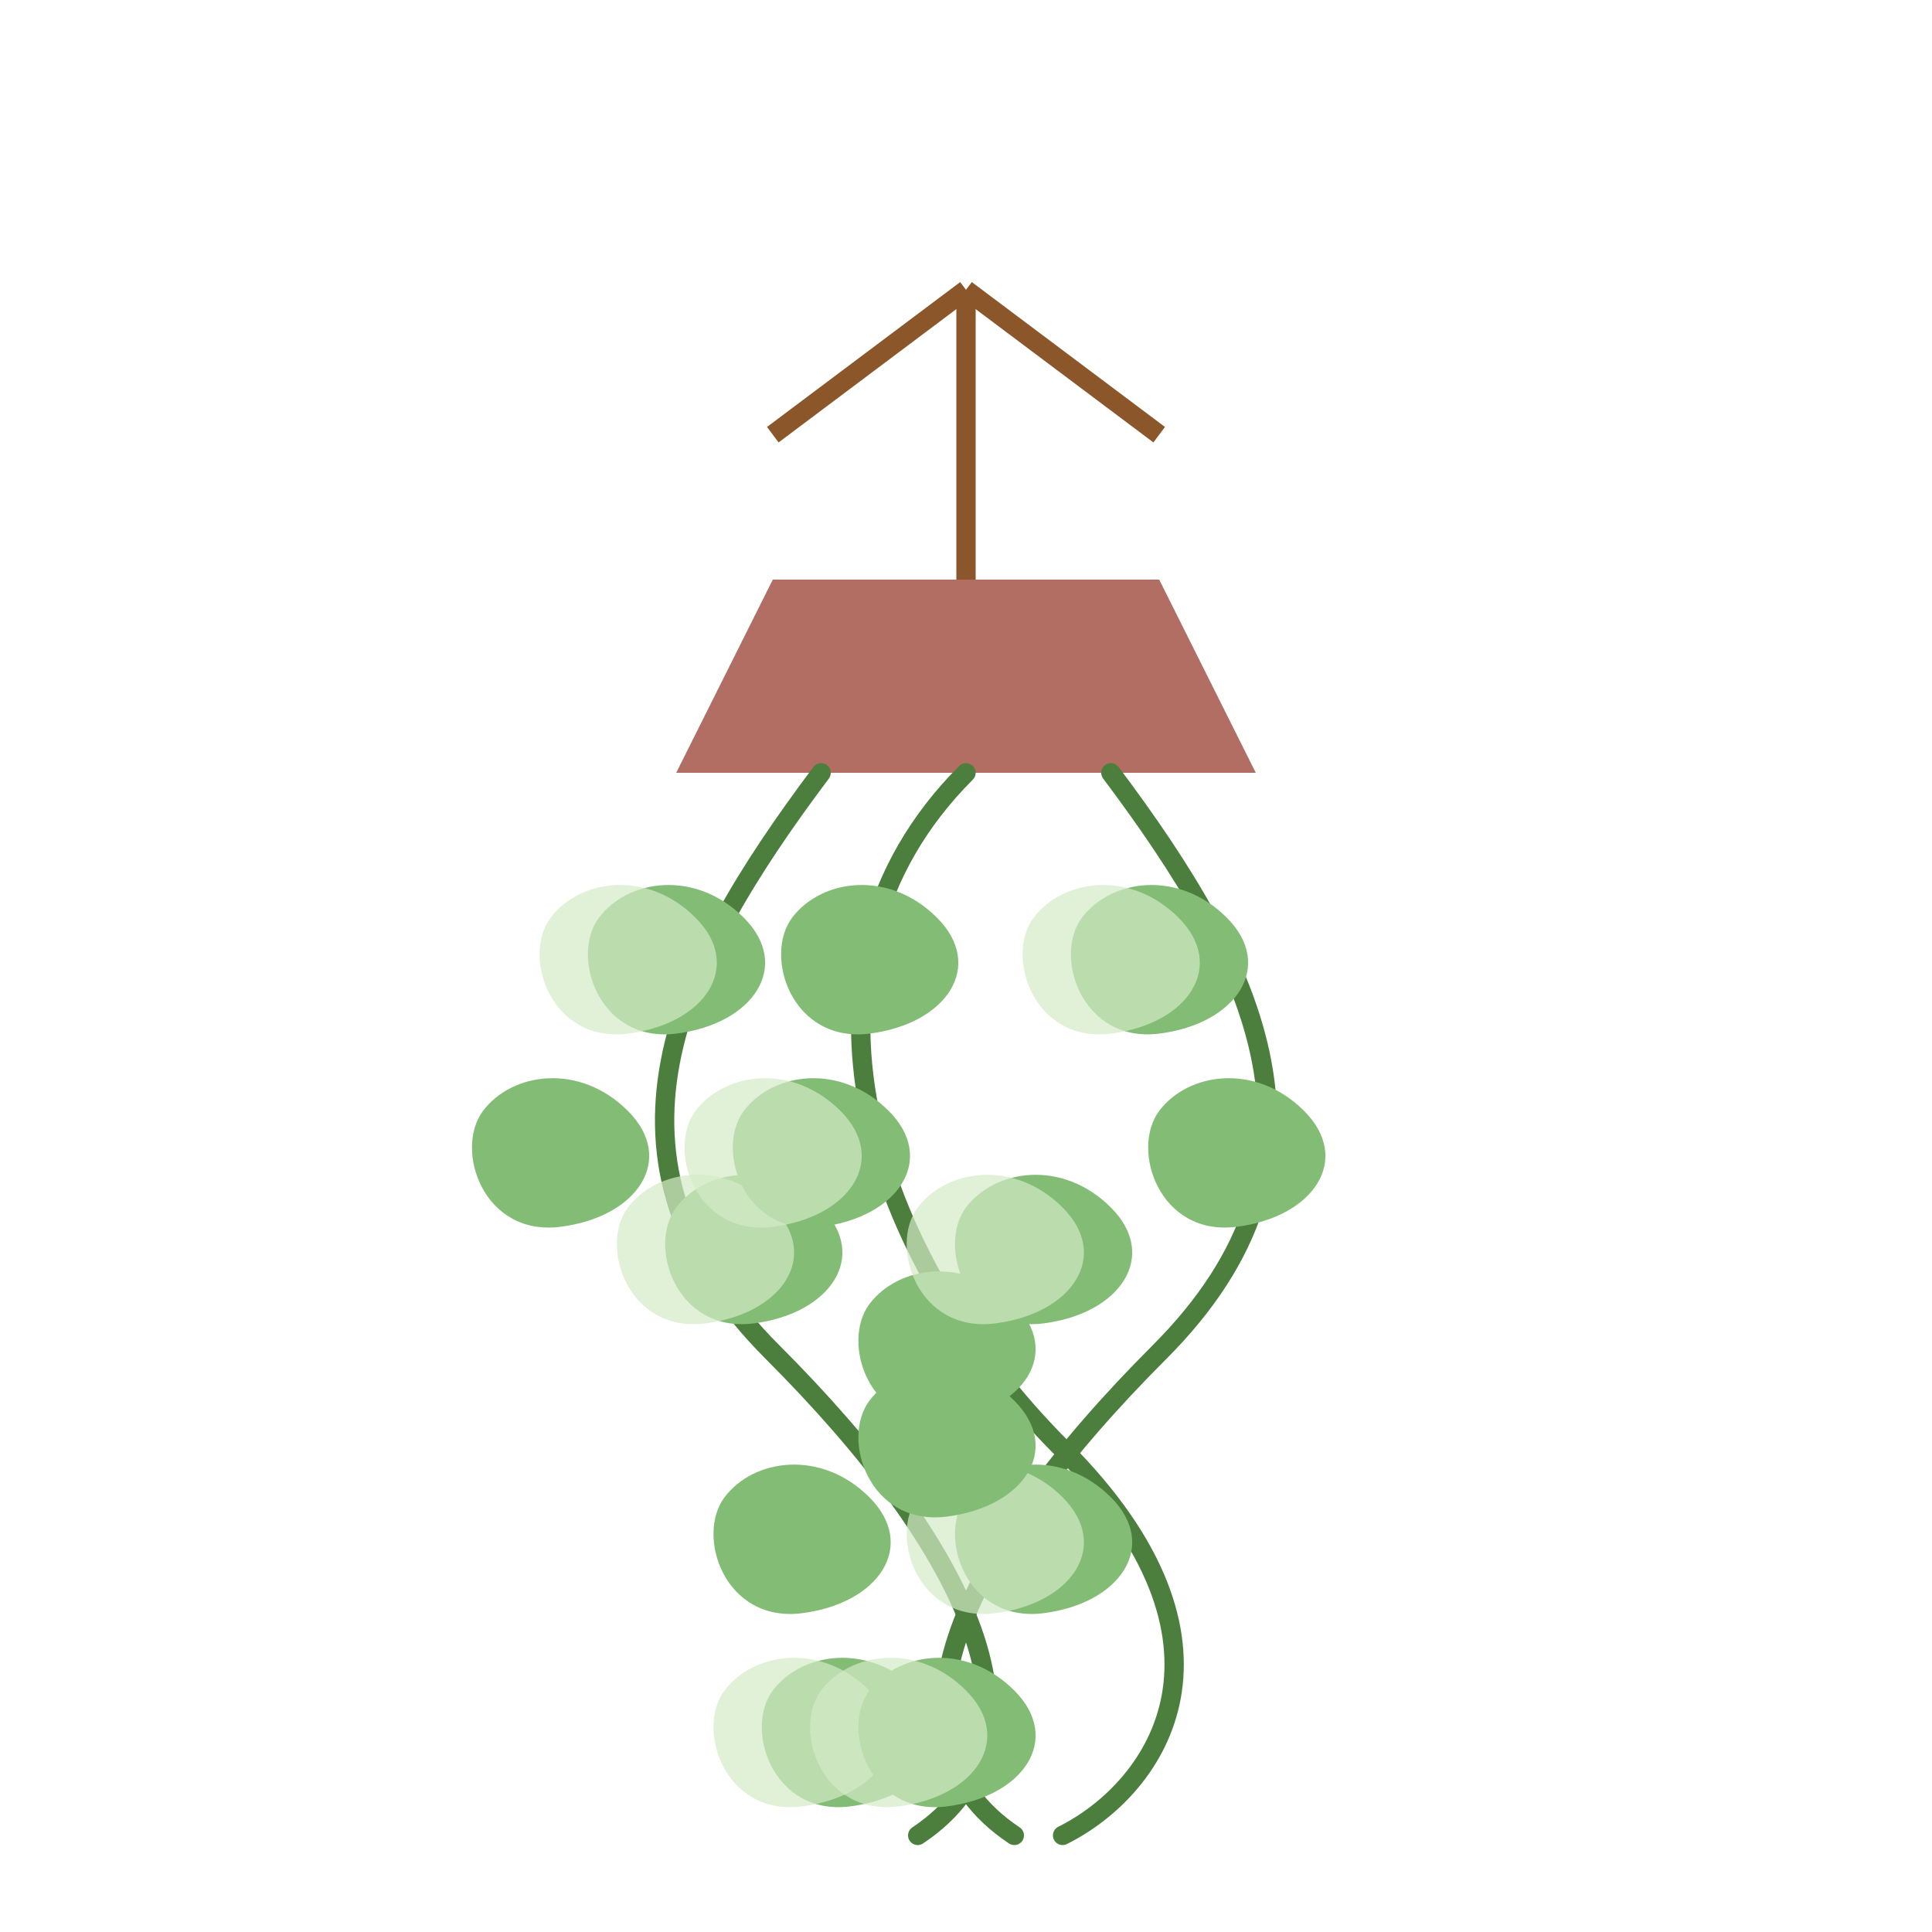 <?xml version="1.0" encoding="UTF-8"?>
<svg width="200px" height="200px" viewBox="0 0 200 200" version="1.1" xmlns="http://www.w3.org/2000/svg">
  <g stroke="none" stroke-width="1" fill="none" fill-rule="evenodd">
    <!-- Hanging pot -->
    <path d="M80,60 L70,80 L130,80 L120,60 Z" fill="#B26E63" />
    
    <!-- Vines -->
    <path d="M85,80 C70,100 60,120 80,140 C100,160 110,180 95,190" stroke="#4C7F3D" stroke-width="2" stroke-linecap="round" />
    <path d="M100,80 C80,100 90,130 110,150 C130,170 120,185 110,190" stroke="#4C7F3D" stroke-width="2" stroke-linecap="round" />
    <path d="M115,80 C130,100 140,120 120,140 C100,160 90,180 105,190" stroke="#4C7F3D" stroke-width="2" stroke-linecap="round" />
    
    <!-- Leaves on left vine -->
    <path d="M77,95 C72,90 65,91 62,95 C59,99 62,108 70,107 C78,106 82,100 77,95 Z" fill="#83BD75" />
    <path d="M72,95 C67,90 60,91 57,95 C54,99 57,108 65,107 C73,106 77,100 72,95 Z" fill="#D4EBC7" fill-opacity="0.7" />
    
    <path d="M65,115 C60,110 53,111 50,115 C47,119 50,128 58,127 C66,126 70,120 65,115 Z" fill="#83BD75" />
    
    <path d="M85,125 C80,120 73,121 70,125 C67,129 70,138 78,137 C86,136 90,130 85,125 Z" fill="#83BD75" />
    <path d="M80,125 C75,120 68,121 65,125 C62,129 65,138 73,137 C81,136 85,130 80,125 Z" fill="#D4EBC7" fill-opacity="0.7" />
    
    <path d="M90,155 C85,150 78,151 75,155 C72,159 75,168 83,167 C91,166 95,160 90,155 Z" fill="#83BD75" />
    
    <path d="M95,175 C90,170 83,171 80,175 C77,179 80,188 88,187 C96,186 100,180 95,175 Z" fill="#83BD75" />
    <path d="M90,175 C85,170 78,171 75,175 C72,179 75,188 83,187 C91,186 95,180 90,175 Z" fill="#D4EBC7" fill-opacity="0.7" />
    
    <!-- Leaves on middle vine -->
    <path d="M97,95 C92,90 85,91 82,95 C79,99 82,108 90,107 C98,106 102,100 97,95 Z" fill="#83BD75" />
    
    <path d="M92,115 C87,110 80,111 77,115 C74,119 77,128 85,127 C93,126 97,120 92,115 Z" fill="#83BD75" />
    <path d="M87,115 C82,110 75,111 72,115 C69,119 72,128 80,127 C88,126 92,120 87,115 Z" fill="#D4EBC7" fill-opacity="0.7" />
    
    <path d="M105,135 C100,130 93,131 90,135 C87,139 90,148 98,147 C106,146 110,140 105,135 Z" fill="#83BD75" />
    
    <path d="M115,155 C110,150 103,151 100,155 C97,159 100,168 108,167 C116,166 120,160 115,155 Z" fill="#83BD75" />
    <path d="M110,155 C105,150 98,151 95,155 C92,159 95,168 103,167 C111,166 115,160 110,155 Z" fill="#D4EBC7" fill-opacity="0.7" />
    
    <!-- Leaves on right vine -->
    <path d="M127,95 C122,90 115,91 112,95 C109,99 112,108 120,107 C128,106 132,100 127,95 Z" fill="#83BD75" />
    <path d="M122,95 C117,90 110,91 107,95 C104,99 107,108 115,107 C123,106 127,100 122,95 Z" fill="#D4EBC7" fill-opacity="0.7" />
    
    <path d="M135,115 C130,110 123,111 120,115 C117,119 120,128 128,127 C136,126 140,120 135,115 Z" fill="#83BD75" />
    
    <path d="M115,125 C110,120 103,121 100,125 C97,129 100,138 108,137 C116,136 120,130 115,125 Z" fill="#83BD75" />
    <path d="M110,125 C105,120 98,121 95,125 C92,129 95,138 103,137 C111,136 115,130 110,125 Z" fill="#D4EBC7" fill-opacity="0.7" />
    
    <path d="M105,145 C100,140 93,141 90,145 C87,149 90,158 98,157 C106,156 110,150 105,145 Z" fill="#83BD75" />
    
    <path d="M105,175 C100,170 93,171 90,175 C87,179 90,188 98,187 C106,186 110,180 105,175 Z" fill="#83BD75" />
    <path d="M100,175 C95,170 88,171 85,175 C82,179 85,188 93,187 C101,186 105,180 100,175 Z" fill="#D4EBC7" fill-opacity="0.7" />
    
    <!-- Hanging strings -->
    <line x1="100" y1="30" x2="100" y2="60" stroke="#8B572A" stroke-width="2" />
    <line x1="80" y1="45" x2="100" y2="30" stroke="#8B572A" stroke-width="2" />
    <line x1="120" y1="45" x2="100" y2="30" stroke="#8B572A" stroke-width="2" />
  </g>
</svg>